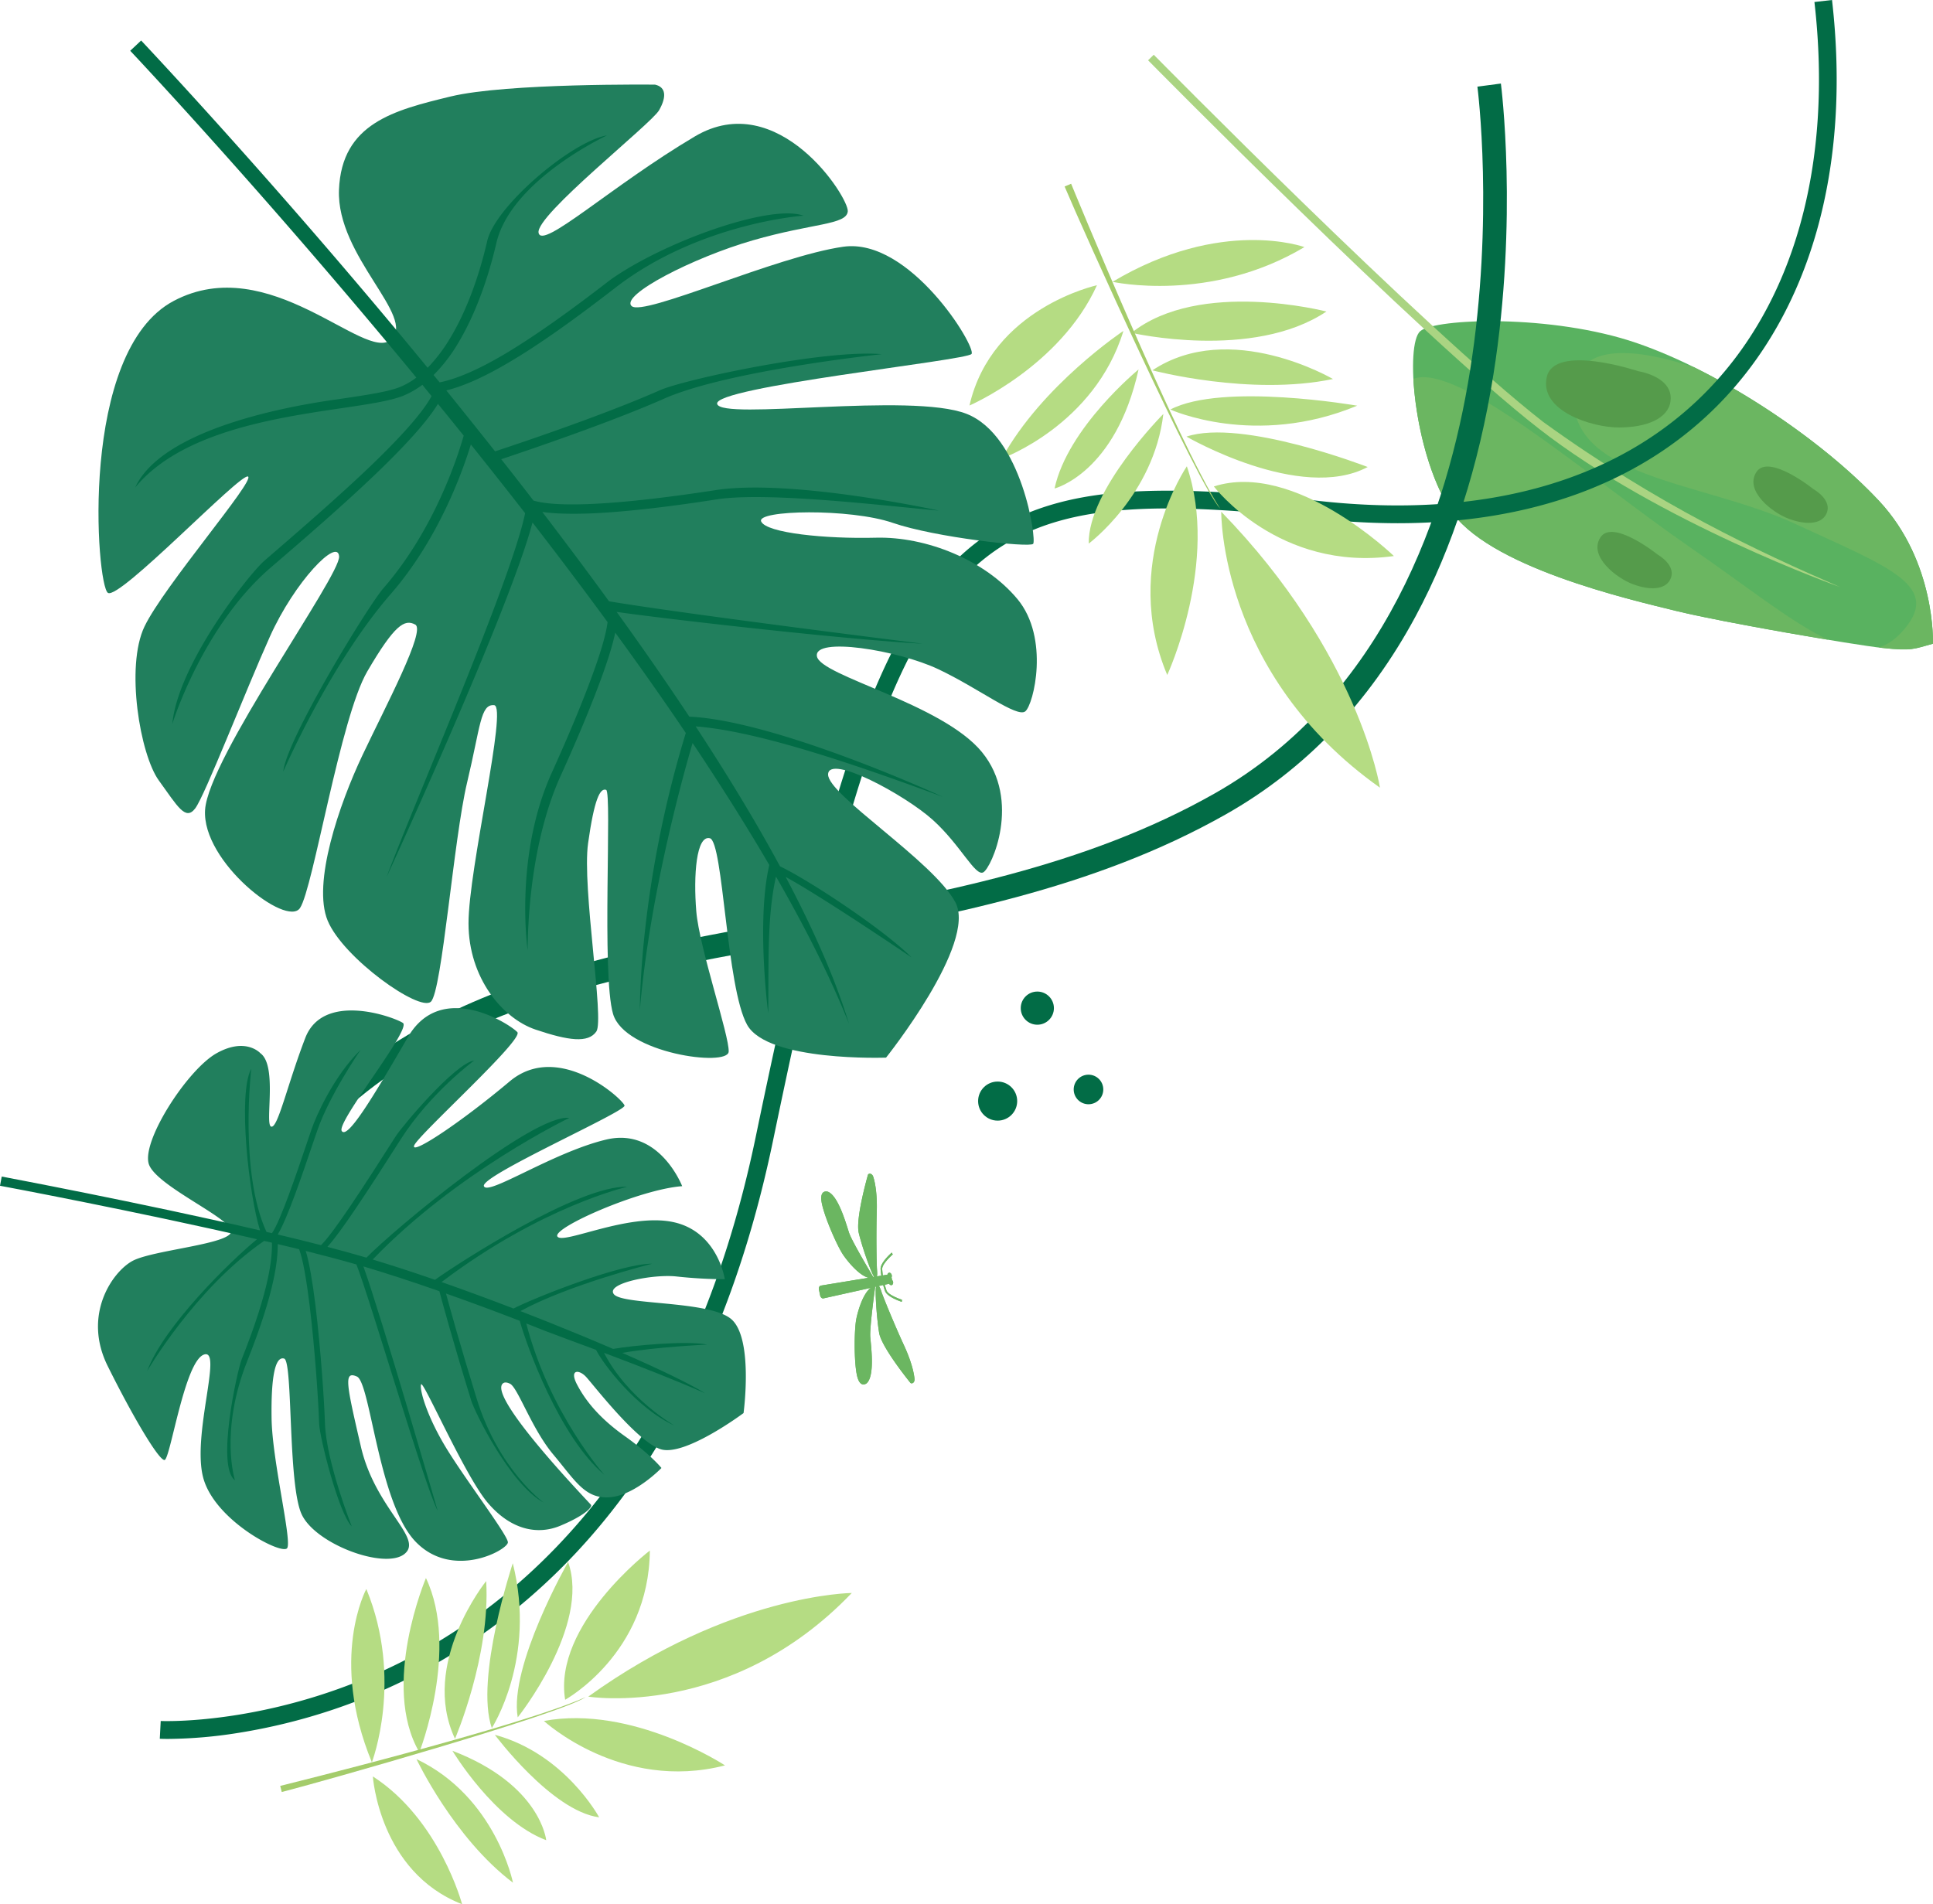<svg id="Layer_1" data-name="Layer 1" xmlns="http://www.w3.org/2000/svg" viewBox="0 0 1632.04 1608.06"><defs><style>.cls-1{fill:#59b260;}.cls-2{fill:#6bb661;}.cls-3{fill:#aad482;}.cls-4{fill:#559b4b;}.cls-5{fill:#026c46;}.cls-6{fill:#b5dc83;}.cls-7{fill:#a4cc6b;}.cls-8{fill:#217f5d;}</style></defs><path class="cls-1" d="M1632,543.59s2.69-68.89-45.37-120.47-133.45-109-204.89-133.49-169.8-20.94-182.59-10-5.88,100.56,24.65,149.78,152.8,77,190.9,86.42,149.65,28.67,174.73,31.37,26.17.89,42.57-3.57Z"/><path class="cls-2" d="M1632,543.59s2.69-68.89-45.37-120.47c-37.49-40.24-97.7-84-156.28-112.95-46.22-15.3-97-22.31-101.44,18.34-8.2,75.88,107.63,77.17,187.15,114.05s125.91,52.63,88.8,92.07c-5.82,6.14-12,10.09-18.63,12.15,1.15.16,2.22.26,3.2.38,25,2.69,26.17.89,42.57-3.57ZM1193.32,319.9c1.8,33.18,11.61,79,30.5,109.47,30.56,49.2,152.8,77,190.9,86.42,25.8,6.42,85.41,17.32,128.93,24.5-30.27-14-67.86-44.42-116-77.61-87.29-60.29-196.41-156.79-234.37-142.78Z"/><path class="cls-3" d="M1553.41,495.7c-.43-.15-152.27-54.17-254.51-134C1197,282.12,970,51.58,969.34,50.92l4.77-4.69c.67.65,227.23,230.79,328.94,310.18,96.62,69.87,181.55,109.48,250.36,139.29Z"/><path class="cls-4" d="M1383.26,313.48s-70.87-23.66-77.32,4.92S1344,361.05,1367,361s41.34-7.33,43.41-22.11-12.77-22.69-27.17-25.44Z"/><path class="cls-4" d="M1530.94,412.94s-37.68-30.22-48-14.32,13.49,34.41,27.51,39.54,26.74,4.8,31.3-3.71-2.65-16.62-10.8-21.51Z"/><path class="cls-4" d="M1399.3,468.14s-37.73-30.23-48.06-14.33,13.53,34.38,27.54,39.57,26.71,4.77,31.28-3.74-2.66-16.62-10.76-21.5Z"/><path class="cls-5" d="M209,1041.21l-17.48-9.71c25.11-45.19,55.27-82.58,92.21-114.31,33-28.36,70.77-51.55,115.43-70.89,82.54-35.75,174.13-52.24,271.09-69.69,120.48-21.69,245.07-44.12,355.12-106.46,144.27-81.72,197-239.31,215.8-357.12,20.53-128.57,6.36-238.76,6.21-239.86l19.83-2.63c.15,1.13,14.7,114.22-6.29,245.64-12.37,77.46-34.47,146.17-65.69,204.22-39.27,73-93.11,129.26-160,167.15-113,64-239.3,86.75-361.43,108.74C486,830.1,308.59,862,209,1041.21Z"/><path class="cls-5" d="M141.91,1468.48c-4.26,0-6.67-.12-7-.14l.78-15h0c1.27.06,100.52,4.29,211.31-54,102.31-53.84,235.85-173.71,291-439,53.63-258.2,93-402.86,159.31-477,32.34-36.14,72.2-56.72,125.43-64.78,55.55-8.4,124.86-2.79,191.49,4.54,138.25,15.19,250.61-16.25,325-90.94,75.5-75.84,108.42-193.21,92.7-330.47L1546.78,0c16.24,141.89-18.2,263.62-97,342.76-65.06,65.36-157.45,99.08-269.72,99.09a618.66,618.66,0,0,1-67.51-3.82c-157-17.26-242.61-13.39-304.1,55.33-64.05,71.57-102.72,214.44-155.8,470-24.86,119.68-67.45,220.72-126.58,300.29C478.64,1327.54,420.5,1377.78,353.31,1413A497.9,497.9,0,0,1,201,1463.42,390.82,390.82,0,0,1,141.91,1468.48Z"/><path class="cls-6" d="M1165.1,665.12s-17.64-113.27-134-233c0,0-1.83,136.88,134,233.05ZM926.17,240.87s-88.86,19.27-107.64,101.58c0,0,76.49-32.94,107.64-101.58Zm175.16-32.21s-70-25.61-162,29.33c0,0,82.19,18.31,162-29.33ZM948.52,279.42s-68.74,45.72-102.71,107.84c0,0,78.32-28.09,102.71-107.84Zm171.37-16.34s-107-27.85-164.56,18c0,0,102.41,23.57,164.56-18ZM961.3,312s-59.84,49.05-70.94,100.52c0,0,51.49-12.86,70.94-100.52Zm164.13,8.07s-86.74-51-152.46-7.34c0,0,82.57,21.93,152.46,7.34ZM982.22,349.59s-63.76,64-63,109.46c0,0,55-41,63-109.46Zm163.65-7s-113.62-19.8-157.73,3.25c0,0,71.5,32.66,157.73-3.25Zm8.88,51.79s-106-41.21-153-25.68c0,0,96.22,55.85,153,25.68Zm-152.7-.59S945.87,476.09,985.51,570c0,0,44.24-95.48,16.54-176.25Zm174.82,75.77s-83.32-80.8-152-58.77c0,0,54.95,72.29,152,58.77Z"/><path class="cls-7" d="M904.36,155.18c.25.59,89.44,218.09,125.93,274.51-19.16-20.46-116.44-236.36-131.44-272.21Z"/><path class="cls-8" d="M553.09,71.48S427.74,70,380.44,81.49s-92,22.46-94.24,78.81S352.1,267.84,330,286.94,227.3,211.48,146.7,254.1,81.35,494.46,91.12,500.67s111.7-101.21,118.24-98.26S138.27,495.13,122,529.07s-3.7,108.21,12.09,130,22.49,34.41,30.71,23.63,42.25-98.75,63.1-145.15,57.37-84.06,58.41-67.62S176,640,173.15,683.9s69,99.68,80.16,82.89,33.91-160.66,56.83-199.86,31.39-44.41,40.46-39.48-24.86,68.67-44.53,110.21-42.56,108.2-29.4,139.85,77.72,77.34,87.15,68.37S383,708.41,394.39,660.78s11.16-66.25,22.79-65.29-21.69,138.33-21.61,184.35,28.73,80.24,56.62,89.63,44.46,11.6,51.33,1.58-12.24-121.6-7-158.93,10.14-46.94,15.25-45.09S507.8,823,517.61,856.25s96.95,45,97.62,31.83-24.82-87.82-27.35-118.47.07-64.48,11.45-61.74,13.91,126.34,31.51,157.64S748.1,893.14,748.1,893.14s77.08-96.46,58.51-131.23S698.39,671,699.16,653.83s64.83,17.28,88.38,38.54,35.78,47.86,42.62,44.32,32.6-60.53-1.16-101.64-136.45-64.14-139.27-80.83,68.19-5.27,102.33,10.83,66.6,41.43,73.63,35.65,20.72-61.9-6.7-94.84S782,453,739.57,454.08s-92.39-3.9-96.9-13.68,75.16-11.24,111.05,1.13,115.58,21.1,118.58,17.74S863,367.8,816,349.45s-207.17,5.88-210.51-8.38,210.4-36.57,214.78-42.15S768.38,200.4,712,208.36s-168.95,59.29-178.71,50.1,51.76-40.91,102.32-55.5S714.49,190,715.78,178.6,657.11,73.49,586.72,115.18s-129.17,96.12-132,81.41,95.24-92,101.76-103.51,5.73-19.51-3.35-21.6Z"/><path class="cls-5" d="M119.17,34.21C151,68.12,251,176.48,361.06,310.58a135.41,135.41,0,0,0,18.64-24.42c14.17-23.27,24.86-53.05,31.64-82.6s71.48-84.3,101.13-89.23c-.21.2-81.07,37.64-93.43,91.08-7,30.28-18,60.84-32.63,85a134.55,134.55,0,0,1-20.34,26.29l5.14,6.22c14.77-3.06,32.51-10.75,54.29-23.56C450,284.85,479.43,264.09,515,236.54c44.58-31.89,135.19-64.66,163.39-54.4-.26,0-87.94,6.09-158.52,60.61-35.93,27.81-65.53,48.83-90.33,63.36-20.57,12.18-38,19.94-52.71,23.6Q397.29,355,418,381.15c19.3-6.32,92.22-30.8,139.09-51.58,20.89-9.26,139.65-34.68,187.4-30.48-.33.06-130.24,13.74-184.14,37.72-45.27,20-114.45,43.4-137.16,51,9.11,11.49,18.14,23.17,27.24,34.92,10.58,3.12,28,3.77,48.92,2.85,31.08-1.39,69.47-6.23,104.83-11.68,64.07-9.88,188,17.13,188.36,17.27-39.89-3.4-143.7-16.19-187.17-9.5-35.63,5.58-74.35,10.48-105.7,11.86-16.3.64-30.72.4-41.8-1.21,19,24.92,38,50.17,56.32,75.46,66.44,11.11,264.09,35.7,264.68,35.79-59.44-3.05-209.15-19.87-258.23-26.82C542,546.26,562.53,575.91,582,605.21c73.86,3.28,213.49,67.37,213.88,67.65-76-28.1-156.66-55.52-208.53-59.44,26.12,39.86,50,79,70.36,116.6h0l.89,1.61c23.09,10.86,86.7,52.54,111,76.86-.27-.14-74-50.29-106.24-67.93,23.43,44.23,41.89,86.08,53.43,123.91-15.43-38.66-36.53-80.58-61.63-124.25-7.34,33.31-6.1,67.76-6.53,115.42-.06-.2-10.2-77.32.89-125.17-19.59-33.53-41.42-68.06-64.75-103-12.33,41.79-37.17,137.94-44.51,225.34,0-.27-1-104,38.77-233.82-19-28.16-39-56.55-59.59-84.75-1.89,9.16-5.51,21.11-10.72,35.61-8.05,22.37-19.84,51.13-35.49,85.61-19.93,44-27.42,101-27.74,147,0-.26-11.6-79.47,20.54-150.28,15.58-34.42,27.3-63,35.22-85.09,6.77-18.69,10.63-32.69,11.73-41.74-20.73-28.33-42-56.48-63.39-84.11C430.3,515,326.68,740.07,326.33,740.79c24.88-66.62,105-249.53,117.05-307.42q-23-29.49-45.84-58c-7,22.92-27.28,80-67.93,126.62-51,58.67-90.29,149.29-90.43,149.55,2.62-27.14,71.65-140,84.47-154.73C367,447,386.63,385.05,391.5,367.89c-7.31-9.06-14.56-18.05-21.75-26.84-9.47,15.58-28.67,36.27-51.88,58.58-27.22,26.12-59.92,54.47-89.16,79.54-57.61,49.44-83.23,132-83.23,132.26,4.46-49.94,64.68-126.77,78.08-138.21,29.18-25.14,61.82-53.43,88.83-79.22,24.23-23.28,43.9-44.55,52-59.51-2.63-3.17-5.26-6.35-7.76-9.53a75.07,75.07,0,0,1-16.8,9.5c-11.16,4.28-29.7,7.05-52,10.32-55.56,8.24-135.1,20-173.71,66.91,25.73-55.81,157.1-72.44,172.59-74.75,21.86-3.22,40.07-5.93,50.3-9.83a61.33,61.33,0,0,0,14.51-8.24c-129.37-157-240.87-275.28-241.58-276Z"/><path class="cls-8" d="M219.91,889.5s-12.26-14-37.15,0-64.91,76.28-56.69,94.64,68.28,44.35,69.14,55.44-66.46,15.92-83.54,25.35-42,45.78-20.77,88.6,43.17,79.73,48,79.42,16.82-83.06,33.22-89-10.26,67.66-.53,104,66.64,65.54,70.86,59.41S229.85,1233.69,229.3,1198s3.1-52.91,10.61-50.7,3,106.3,14.81,131.57,70.08,46.73,86.72,33.46-24.45-37.64-36.72-90.63-14.78-64.27-3.36-59.23,18.22,107.14,49.66,139.59,78.17,6.54,77.8.32-34-50.43-51-77.82-23.78-50.85-22.31-55.45,36.82,77,56.29,99.93,42,27.47,61.34,19.39,26.75-15.06,25.9-17.54c-.25-.75-86.85-90.14-74.67-102.4,1.23-1.2,3-1.48,6.16,0,6.7,3.13,18.26,38,36.76,60s26.75,37.74,48,35.87,43.18-24.67,43.18-24.67-8.87-11.23-31.07-27-33.58-30.77-40.24-43.56,1.6-12.82,7.57-6.49,42.54,54.25,62.81,61.12,70.25-30.46,70.25-30.46,8.79-64.92-11.22-80-91.25-11.15-98.31-20.42S552,1075.69,571.57,1078a394,394,0,0,0,40.38,2.28S606.12,1040,568.29,1032s-93.23,19.42-97.68,12.18,69.54-39.87,105.35-42.48c0,0-19.23-50-64.08-39.37s-100.5,48.07-103.32,39.29,119.84-62.9,118.73-68-55.69-55.11-97-20.38S346.68,976,349.67,967.4s92.83-89.48,87.13-95.77-64-44.7-92.38,4.18-50.94,86.68-55.86,79.32,59.24-86.27,51.61-91.29S272.94,837,257.73,876.58s-23.19,76.59-28.79,74.82,5.54-51.13-9-61.9Z"/><path class="cls-5" d="M1.46,993.58c.43.1,117.85,22.16,218.09,45.47-9.22-29-19.06-115.21-7.42-136.54,0,.26-10.27,87.37,12.86,137.83l4.62,1.05c7.1-10,20.64-49.89,30.14-78.07,1.19-3.52,2.32-6.86,3.4-10,3.35-9.77,18.21-44.26,41.35-66.8-.07.09-26.5,38.47-36.68,68.38-1.09,3.09-2.22,6.43-3.44,10-9.06,26.78-21.63,63.94-29.88,77.61,12.67,3,25,6,36.55,9,5.32-5.25,14.12-17.31,24.38-32.47,11.92-17.55,25.85-39.37,38.69-59.48,5.38-8.51,50-61.62,66.25-64-.07.09-36.79,26.93-62.12,66.68-12.77,20-26.68,41.79-38.76,59.57-9.22,13.62-17.33,24.82-23.06,31.14,10.63,2.75,20.6,5.52,29.72,8.18,1.09.28,2.14.62,3.27.93,22.14-23,140.94-121.84,171.26-118-.31.14-95,45.61-166,119.57,16.56,5,34.3,10.78,52.57,17.13,20.2-14.42,121.36-79.94,162.55-78.59-.2.07-72.3,16.35-157,80.49,20,7,40.56,14.6,60.77,22.35,18.49-9.49,90.82-38.08,117-37.82-.2.07-70,17.52-111.23,40,8.16,3.19,16.28,6.34,24.23,9.52,19,7.6,37.33,15.2,54.05,22.42,15.81-2.82,62.11-7.23,79.44-3.64-.12,0-43.2,1.92-71.67,7,32,14,57.36,26.26,69.92,34.07-26.08-11.43-55-22.69-79.66-32l-.2.07,0-.16c-1.86-.7-3.67-1.37-5.48-2,20.14,39,59.53,61.39,59.62,61.46-31.78-14.34-60.29-51.83-66.35-64-19.59-7.31-35.3-13-42.59-15.86-5.38-2.17-10.84-4.34-16.34-6.45,19.68,75.92,65.83,127.77,66,127.87-37.94-32-65.62-109-71.48-130.07-20.62-8-41.68-15.83-62.26-23.06,3.31,12.36,11.78,42.95,25.9,88.82,18.58,60.21,56.31,87.53,56.45,87.64-27.71-14.91-57.76-75.33-61.13-86.23-15.63-50.61-24.3-82.71-26.82-92.21-22.47-7.88-44.33-15-64.16-20.93,14.78,40.9,62.59,205.83,62.72,206.35-10.43-19.17-56.3-176.38-68.6-208-12.82-3.69-27.33-7.53-42.8-11.42,3,9.75,5.82,26.52,8.16,45.58,4.38,35.94,7.44,80.25,8.07,100.07,1.11,32.65,22.6,86.86,22.62,87-11.15-11.23-27.15-75.31-27.54-86.85-.62-19.74-3.64-63.81-8-99.63-2.61-21.25-5.68-39.4-8.91-47.61-5.89-1.47-11.9-2.88-18-4.33,0,7.4-.79,17.14-3.72,30.59-3.53,16.37-10.17,38.31-22.16,68.43-23.46,59.25-10.32,100.32-10.3,100.4-15.94-11.47,1.83-92.26,5.73-102.2,11.9-29.9,18.46-51.54,21.95-67.66,3-13.78,3.73-23.47,3.56-30.76L223,1047.9c-58.41,40.26-98.65,109.8-98.79,110,13.85-37.94,71.15-93.7,92.78-111.39C117.07,1023.29.47,1001.4,0,1001.35Z"/><path class="cls-2" d="M698.88,1006.35s-7.47-2.44-5,9.83,13,36.08,18,43.49c4.24,6.22,13.84,17.65,21.48,19.37l-40.32,6.63c-1.22.2-1.93,1.77-1.6,3.39l1,4.91c.33,1.62,1.6,2.77,2.8,2.49l40-8.9c-6.4,4.5-10.8,18.89-12.26,26.31-1.74,8.79-2.06,34.81.45,47.09s8.41,7.1,8.41,7.1c6.88-6.52,3.59-31,2.93-39-.61-7.34,3.53-37.88,4.14-42.37l.74-.16c-1,4.27.67,27.78,2.65,39.2,2.14,12.35,26.46,42.16,26.46,42.16,1.53,1,3.61-.55,3.38-3.32s-1.5-12.47-8.85-28.36-17.08-39.47-19.1-45.38a18.78,18.78,0,0,0-2.11-4.85l3.6-.8c.33,1.28.83,3,1.52,5,1.81,5.25,14.13,9.17,14.17,9.18l.18-1.74s-11.63-3.7-13.11-8c-.66-1.91-1.12-3.49-1.45-4.7l3.72-.83a2,2,0,0,0,2,1.21c1-.21,1.59-1.46,1.32-2.8a3,3,0,0,0-.86-1.58c0-.13,0-.27-.06-.4l-.35-1.72,0-.17a2.9,2.9,0,0,0,.15-1.77c-.27-1.34-1.3-2.26-2.3-2.06a1.89,1.89,0,0,0-1.34,1.62l-3.86.64c-.19-1.28-.41-3-.56-5.24-.33-4.54,8.89-12.48,8.91-12.5l-.84-1.54s-9.83,8.47-9.43,14c.16,2.29.39,4.14.59,5.49l-3.67.6c.27-.87.29-2.49.08-5.39-.47-6.24-.76-31.74-.23-49.24s-2.11-26.93-3-29.56-3.37-3.21-4.4-1.73c0,0-10.69,37-7.82,49.16,2.67,11.33,10.44,33.73,13,37.15l-.76.12c-2.26-3.78-18.11-30.37-20.43-37.38-2.49-7.54-9.08-31.39-18-34.68Z"/><circle class="cls-5" cx="875.82" cy="851.35" r="14"/><circle class="cls-5" cx="919.02" cy="920.03" r="12.49"/><circle class="cls-5" cx="842.32" cy="929.85" r="16.5"/><path class="cls-2" d="M698.88,1006.35s-7.47-2.44-5,9.83,13,36.08,18,43.49c4.24,6.22,13.84,17.65,21.48,19.37l-40.32,6.63c-1.22.2-1.93,1.77-1.6,3.39l1,4.91c.33,1.62,1.6,2.77,2.8,2.49l40-8.9c-6.4,4.5-10.8,18.89-12.26,26.31-1.74,8.79-2.06,34.81.45,47.09s8.41,7.1,8.41,7.1c6.88-6.52,3.59-31,2.93-39-.61-7.34,3.53-37.88,4.14-42.37l.74-.16c-1,4.27.67,27.78,2.65,39.2,2.14,12.35,26.46,42.16,26.46,42.16,1.53,1,3.61-.55,3.38-3.32s-1.5-12.47-8.85-28.36-17.08-39.47-19.1-45.38a18.78,18.78,0,0,0-2.11-4.85l3.6-.8c.33,1.28.83,3,1.52,5,1.81,5.25,14.13,9.17,14.17,9.18l.18-1.74s-11.63-3.7-13.11-8c-.66-1.91-1.12-3.49-1.45-4.7l3.72-.83a2,2,0,0,0,2,1.21c1-.21,1.59-1.46,1.32-2.8a3,3,0,0,0-.86-1.58c0-.13,0-.27-.06-.4l-.35-1.72,0-.17a2.9,2.9,0,0,0,.15-1.77c-.27-1.34-1.3-2.26-2.3-2.06a1.89,1.89,0,0,0-1.34,1.62l-3.86.64c-.19-1.28-.41-3-.56-5.24-.33-4.54,8.89-12.48,8.91-12.5l-.84-1.54s-9.83,8.47-9.43,14c.16,2.29.39,4.14.59,5.49l-3.67.6c.27-.87.29-2.49.08-5.39-.47-6.24-.76-31.74-.23-49.24s-2.11-26.93-3-29.56-3.37-3.21-4.4-1.73c0,0-10.69,37-7.82,49.16,2.67,11.33,10.44,33.73,13,37.15l-.76.12c-2.26-3.78-18.11-30.37-20.43-37.38-2.49-7.54-9.08-31.39-18-34.68Z"/><path class="cls-6" d="M719.16,1345.24s-101.95.76-222.49,87.52c0,0,120.18,19.46,222.49-87.52ZM314.8,1500.14s5.37,80.68,75.34,107.92c0,0-19-71.57-75.34-107.92Zm-5.5-158.28s-31.66,58.24,4.68,146.36c0,0,26.82-69.91-4.68-146.36Zm42.33,143.64s31.26,66.43,81.48,104.4c0,0-14.51-72.55-81.48-104.4Zm8-152.88s-38.45,90.49-5.58,147.11c0,0,34.07-87,5.58-147.11ZM382,1478.51s35.35,59,79.17,75.5c0,0-4.6-47-79.17-75.5Zm28.49-143.34s-56.2,69.65-26.33,133.17c0,0,30.05-69.79,26.33-133.17Zm7.3,129.83s48,64.43,88.08,69.68c0,0-28.9-53.72-88.08-69.68Zm15.15-144.88s-32.23,97.37-17.7,139.18c0,0,38-58.64,17.7-139.18Zm46.71-1.06s-50.07,87.85-42.52,131.22c0,0,61.66-77.37,42.52-131.22Zm-20.42,134.25s65.11,60.16,152.89,37.52c0,0-78.23-51.36-152.89-37.52Zm89.44-143.91s-81.94,62.77-71.51,126c0,0,70.76-38.92,71.51-126Z"/><path class="cls-7" d="M236.58,1508.16c.56-.15,203.51-50.26,257.9-75-20.5,14.19-223.1,71.63-256.59,80.15Z"/></svg>